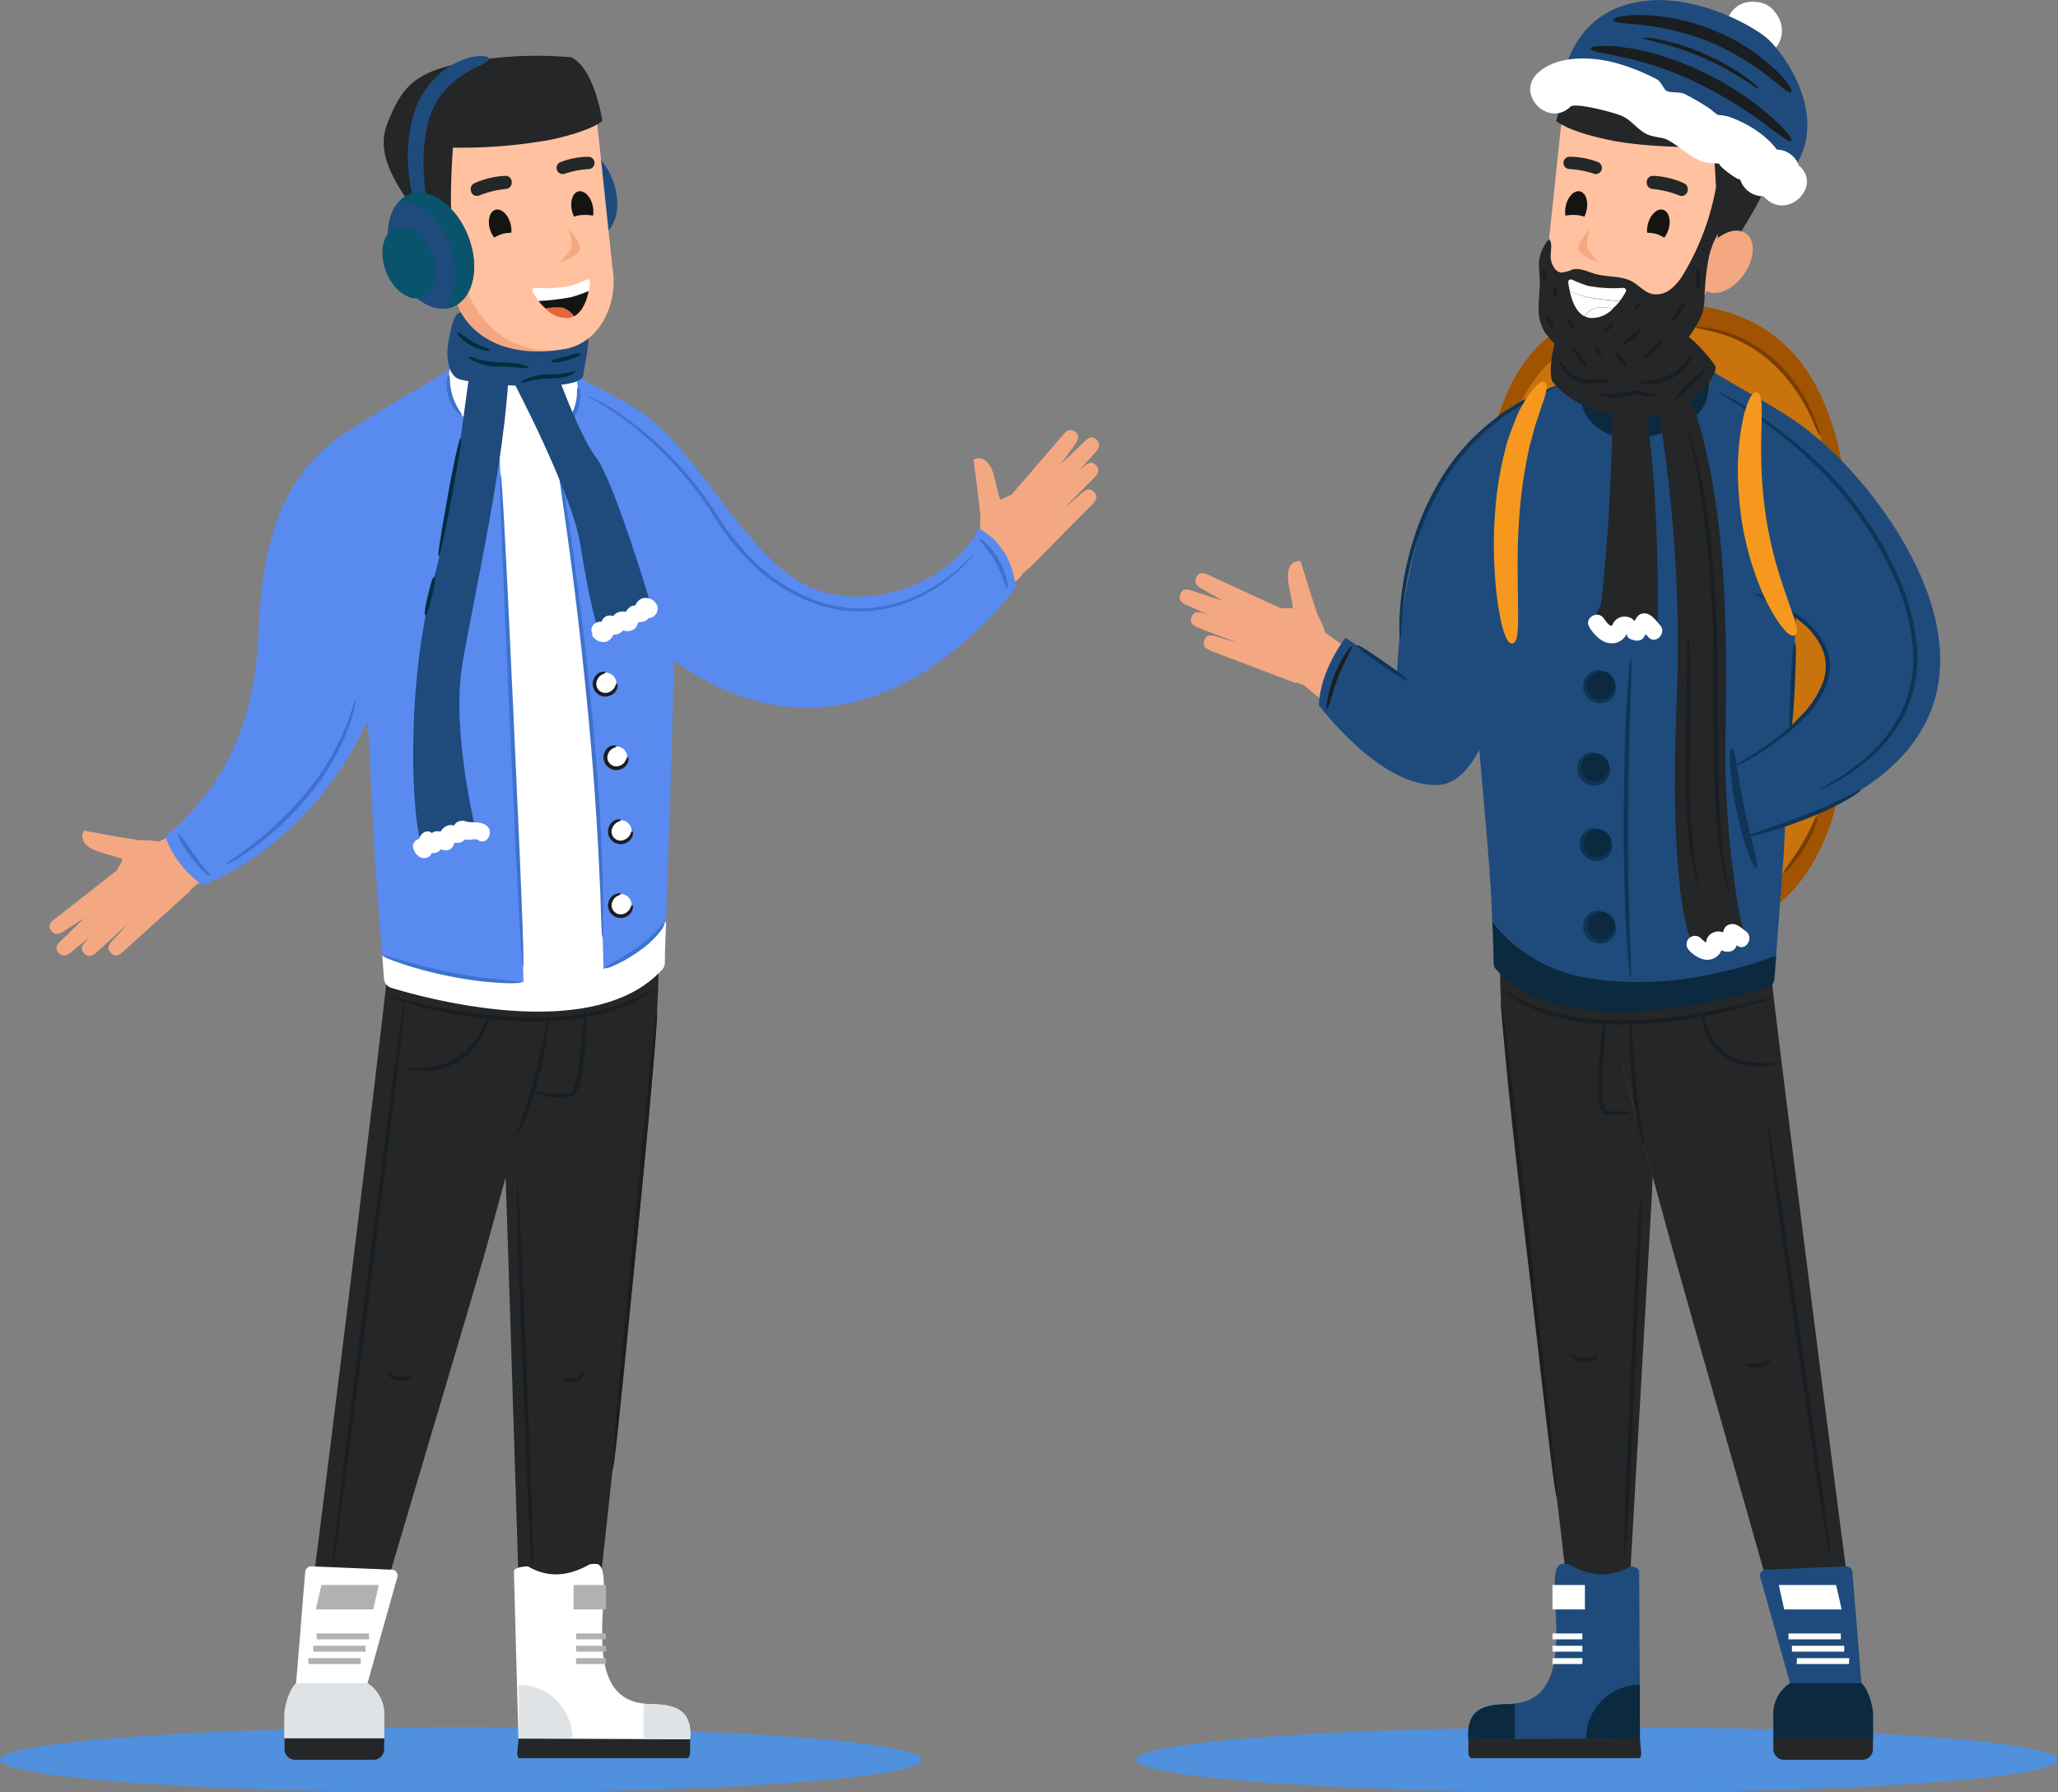 <svg xmlns="http://www.w3.org/2000/svg" viewBox="0 0 335.62 292.31"><rect x="0" y="0" width="335.62" height="292.31" fill="#808080" stroke="none"/><defs><style>.cls-1{fill:#5090dd;}.cls-2{fill:#1e4b7c;}.cls-3{fill:#242628;}.cls-4{fill:#fff;}.cls-5{fill:#598af0;}.cls-6{fill:#1a1e21;}.cls-7{fill:#f4a882;}.cls-8{fill:#ffc19f;}.cls-9{fill:#141413;}.cls-10{fill:#e6663e;}.cls-11{fill:#dfe3e5;}.cls-12{fill:#b1b1b2;}.cls-13{fill:#09536d;}.cls-14{fill:#3e72ce;}.cls-15{fill:#012d3d;}.cls-16{fill:#c9730d;}.cls-17{fill:#a05300;}.cls-18{fill:#0b293f;}.cls-19{fill:#0f3456;}.cls-20{fill:#f6981d;}.cls-21{fill:#7a3d00;}</style></defs><g id="图层_2" data-name="图层 2"><g id="OBJECTS"><path class="cls-1" d="M150.36,287c0,3-33.66,5.35-75.18,5.35S0,289.92,0,287s33.66-5.35,75.18-5.35S150.36,284,150.36,287Z"/><path class="cls-2" d="M99.91,29.32c1.56,4,.66,8.12-2,9.16s-6.1-1.39-7.66-5.41-.66-8.12,2-9.16S98.35,25.29,99.91,29.32Z"/><path class="cls-3" d="M104.11,157.78l-19.53,1.73c0,6.45-.44,13.68-.09,22.73.72,18.79.87,41.66,1.49,60.53.41,12.69.08,24.61-.35,31.66l9.63-.12C98.31,249,104.81,185.31,104.11,157.78Z"/><path class="cls-3" d="M49.5,273.5h8.73S90,160,88.43,160l-24.33-.5C64.09,163.22,49.5,273.5,49.5,273.5Z"/><path class="cls-4" d="M85.66,231.29c.1,3.94.2,7.79.32,11.48.41,12.69.08,24.61-.35,31.66l9.63-.12c1.2-9.92,2.92-25.76,4.54-43Z"/><path class="cls-4" d="M49.5,273.5h8.73S63.68,254.07,70,231.29H55.05C52.07,254.1,49.5,273.5,49.5,273.5Z"/><path class="cls-3" d="M104.11,157.78c0-8.73-9.26-15.81-20.69-15.81s-20.68,7.08-20.68,15.81a12.42,12.42,0,0,0,.27,2.45C62.57,165,53,244.29,49.5,269.92a17.44,17.44,0,0,0,4.16.38,54.64,54.64,0,0,0,6.07-.51c1.15-4.14,18.36-61.83,19.5-66s2.22-8.07,3.25-11.87c1.93-7.06,3.64-13.46,5-18.64C97,171.86,104.11,165.46,104.11,157.78Z"/><path class="cls-5" d="M93.77,61.22a10.4,10.4,0,0,1,.55,2.68c.12,3.33-2.22,6.65-6.47,7.45s-13-1.66-14.22-6.28a12.55,12.55,0,0,1-.35-4.81c-9.77,6.28-30.43,16.17-22.5,21.89a49.89,49.89,0,0,1,7.71,6.51l24.58-.52,26.67-.52.09-10.35C109.64,68.26,103.44,66.48,93.77,61.22Z"/><path class="cls-4" d="M73.63,65.07c1.23,4.62,10,7.08,14.22,6.28s6.59-4.12,6.47-7.45a10.4,10.4,0,0,0-.55-2.68c-1.76-1-3.47-1.95-5-3s-5.73-2-6.29-1.74c-.57-.25-5,.85-6.6,2-.82.6-1.69,1.18-2.57,1.75A12.55,12.55,0,0,0,73.63,65.07Z"/><path class="cls-5" d="M109.83,77.27,105.35,84,62.89,86.26l-4.4,2.4,2.62,51.05,1.21,16.13c5.57,2.12,17.75,5.83,30.66,3.67a24.57,24.57,0,0,0,15.63-9.19C109.21,132.62,110.82,89.73,109.83,77.27Z"/><path class="cls-3" d="M107.36,158.23l-24.93,8.55c.41,6-.25,2.63-.25,2.66L76,171.6c.55,0-1.25,5.15,6.44,20.33.34,7.84,2.2,69.94,2.57,78.16a18.43,18.43,0,0,0,11.58.21C98.87,248.17,107.7,171.82,107.36,158.23Z"/><path class="cls-4" d="M93,159.51c-12.91,2.16-25.09-1.55-30.66-3.67l.28,3.79a1.68,1.68,0,0,0,1.17,1.47c5.78,1.76,33.11,9.27,44.22-3a1.61,1.61,0,0,0,.42-1.07c0-2.18.12-4.44.2-6.74A24.57,24.57,0,0,1,93,159.51Z"/><path class="cls-6" d="M54.24,255.36c-.19,0,.47-6.33,5.55-46.09s6-46,6.21-46-.47,6.33-5.55,46.09S54.42,255.38,54.24,255.36Z"/><path class="cls-6" d="M86.83,255.36c-.18,0-.5-4.23-1.57-31s-1.09-31-.91-31.06.5,4.23,1.57,31S87,255.35,86.83,255.36Z"/><path class="cls-6" d="M86.87,178c0-.1.38,0,1.79.17a16.73,16.73,0,0,0,3,.24,4.66,4.66,0,0,0,1-.12,1.85,1.85,0,0,0,.44-.15,1.49,1.49,0,0,0,.3-.4,10.21,10.21,0,0,0,.81-2.72c.7-4.3.75-6.86.91-8.29s.21-1.78.3-1.78.18.36.17,1.81a52,52,0,0,1-.73,8.38A10.41,10.41,0,0,1,94,178.1a2.08,2.08,0,0,1-.49.59,2,2,0,0,1-.68.26,6.09,6.09,0,0,1-1.15.11,13.12,13.12,0,0,1-3.12-.39C87.16,178.32,86.85,178.12,86.87,178Z"/><path class="cls-6" d="M84.35,185c-.08,0,0-.39.45-1.7s1.33-3.64,2.42-7.76,1.45-6.58,1.72-7.95.36-1.71.45-1.7.15.36,0,1.76a54,54,0,0,1-1.54,8.05,53.19,53.19,0,0,1-2.62,7.77C84.64,184.77,84.44,185.05,84.35,185Z"/><path class="cls-4" d="M75,62.35c.76,5,19.3,8.65,18.65.66L91.41,47.07,76.24,51.45a1.65,1.65,0,0,0-1.14,1.94C76.33,58.82,76.06,59.16,75,62.35Z"/><path class="cls-2" d="M75,51c-1.14.25-1.49,2.92-1.85,4.61s-.36,5.23,1.51,6.14,20,2.45,20.44-.51,1.73-7.77,0-8.3-8,0-11.31-1S75,51,75,51Z"/><path class="cls-7" d="M91.65,57s1.77-14.82.29-19.05L89.36,20.48c-1.48-4.23-5-7.92-9.09-7.24l-9.89,1.7c-4,.69-6.93,5.77-5.45,10l9.58,24.55C76,53.72,81.27,58.63,91.65,57Z"/><path class="cls-8" d="M91.78,56.94l.27,0c5.82-1,8.83-7.46,7.83-13.29l-2.8-26.47a2.76,2.76,0,0,0-3.17-2.25L74.16,18.29c-1.49.26-4.33,2-4.07,3.5l5.34,22.69C76.8,52.5,83.76,58.31,91.78,56.94Z"/><path class="cls-9" d="M96.66,33.54c.35,1.5-.13,2.89-1.07,3.11s-2-.82-2.33-2.32.13-2.89,1.07-3.11S96.31,32,96.66,33.54Z"/><path class="cls-9" d="M83.24,36.41c.43,1.48,0,2.89-.9,3.16s-2-.72-2.45-2.2,0-2.89.91-3.16S82.82,34.93,83.24,36.41Z"/><path class="cls-3" d="M96.07,27.57a15.29,15.29,0,0,0-4,.77,1,1,0,0,1-1.28-.72h0a1,1,0,0,1,.58-1.16A12.55,12.55,0,0,1,96,25.57a1,1,0,0,1,.95.88h0A1,1,0,0,1,96.07,27.57Z"/><path class="cls-3" d="M82.56,30.81a16,16,0,0,0-4.44,1.08,1,1,0,0,1-1.31-.66l0-.13a1,1,0,0,1,.52-1.19,13.45,13.45,0,0,1,5.11-1.23,1,1,0,0,1,1,.83l0,.13A1,1,0,0,1,82.56,30.81Z"/><path class="cls-7" d="M67.65,44.8c1.83,2.56,4.62,3.69,6.25,2.52a2.27,2.27,0,0,0,.43-.39c1.15-1.36.86-4-.79-6.34-1.82-2.56-4.62-3.68-6.25-2.52S65.83,42.24,67.65,44.8Z"/><path class="cls-8" d="M79.33,40.3s.3-1.43,2.65-2.17a6.29,6.29,0,0,1,4.72.76l-3.16,2.18Z"/><path class="cls-8" d="M91.39,37.38S91.69,36,94,35.21a6.27,6.27,0,0,1,4.72.77L95.6,38.15Z"/><path class="cls-3" d="M73.86,24.08A83,83,0,0,0,89.8,22.79c6.9-1.48,8.43-3.08,8.43-3.08S97,11.21,93.15,9.34a63.89,63.89,0,0,0-15.27.49c-10.15,1.51-12.24,4.1-14.7,10.28S66.31,32,69.84,37.77L74,38.7S73.06,35.76,73.86,24.08Z"/><path class="cls-7" d="M92.76,37.42a7.2,7.2,0,0,1,1.8,2.73c.5,1.54-3.42,2.69-3.42,2.69a10.37,10.37,0,0,0,2-2.28C93.47,39.68,92.76,37.42,92.76,37.42Z"/><path class="cls-4" d="M96,47.47c.12-.52.2-1,.25-1.39a.44.44,0,0,0-.62-.47,22.49,22.49,0,0,1-2.55,1,22.43,22.43,0,0,1-5.79.34.45.45,0,0,0-.41.66,13.2,13.2,0,0,0,.94,1.46,39.13,39.13,0,0,0,5.34-.63A23.08,23.08,0,0,0,96,47.47Z"/><path class="cls-10" d="M91.64,50.17a7.93,7.93,0,0,0-2.67.16,4.71,4.71,0,0,0,3.72,1.53,2.58,2.58,0,0,0,.89-.28A3.58,3.58,0,0,0,91.64,50.17Z"/><path class="cls-9" d="M96,47.47a23.08,23.08,0,0,1-2.84,1,39.13,39.13,0,0,1-5.34.63A9.33,9.33,0,0,0,89,50.33a7.93,7.93,0,0,1,2.67-.16,3.58,3.58,0,0,1,1.94,1.41C95,50.88,95.68,49,96,47.47Z"/><path class="cls-7" d="M18.82,136.41l3.93.63a15.1,15.1,0,0,1,3.17.21,53.44,53.44,0,0,0,7.69-4.39l3.62,9c-2.16,1.11-3.95,1.9-5.22,2.41l-.9.83a1.56,1.56,0,0,1-.23.34l-4.5,4.06h0L20.31,155c-.7.7-1.5,1.18-2.19.47L18,155.3c-.69-.7-.15-1.44.56-2.14l2.36-2.55L16,155.08c-.71.69-1.5,1.18-2.2.47l-.12-.13c-.7-.71-.16-1.45.55-2.14l.47-.51-2.86,2.32c-.75.66-1.57,1.1-2.22.35l-.12-.13c-.66-.75-.08-1.46.67-2.11l3.59-3.48-3.11,2c-.81.58-1.67.93-2.25.12l-.1-.15c-.58-.8.08-1.45.88-2L19,142A10.9,10.9,0,0,0,20,140.1c-.92-.35-2.22-.68-3.55-1.08-4.31-1.3-2.74-3.55-2.74-3.55Z"/><path class="cls-7" d="M159.44,80.18l.45,3.95a15.18,15.18,0,0,0,.07,3.18c-1.37,2.64-1.33,5.78-3.09,8.13l5.59,2.22c1.22-2.11,3.66-2.7,4.22-4l.88-.85a1.86,1.86,0,0,0,.35-.22l4.26-4.31h0l5.74-5.8c.73-.67,1.25-1.44.57-2.17l-.12-.13c-.68-.73-1.44-.22-2.17.45l-2.65,2.25,4.69-4.75c.72-.67,1.24-1.44.57-2.17l-.12-.13c-.68-.73-1.44-.22-2.17.46l-.52.44L178.43,74c.69-.72,1.17-1.51.46-2.2l-.13-.13c-.72-.69-1.45-.14-2.14.57L173,75.7l2.16-3c.61-.78,1-1.62.23-2.23l-.15-.11c-.78-.61-1.45,0-2.06.79L165,80.62a11.76,11.76,0,0,1-1.9.86c-.31-.94-.58-2.26-.92-3.6-1.09-4.37-3.41-2.9-3.41-2.9Z"/><path class="cls-3" d="M112.05,286.74H84.71c-.22,0-.39-.43-.35-.9l.25-2.66h27.93l0,2.45C112.57,286.24,112.34,286.74,112.05,286.74Z"/><path class="cls-4" d="M105.42,277.92l-.46-.09c-11.34-1.21-4.23-20.86-7.39-22.7a3.51,3.51,0,0,0-1.39,0c-3,1.65-6.32,2.51-10.1.33-.53,0-2.28.17-2.27.82l.74,27.26,28,.12C113,278.32,109.35,277.92,105.42,277.92Z"/><path class="cls-11" d="M105.42,277.92l-.46-.09v5.79l7.55,0C113,278.32,109.35,277.92,105.42,277.92Z"/><path class="cls-11" d="M84.59,274.79l0,8.75,8.75,0v0A8.74,8.74,0,0,0,84.59,274.79Z"/><rect class="cls-12" x="93.54" y="258.5" width="5.29" height="3.98"/><rect class="cls-12" x="93.96" y="266.4" width="4.87" height="0.96"/><rect class="cls-12" x="93.96" y="268.41" width="4.87" height="0.96"/><polygon class="cls-12" points="98.83 271.39 93.96 271.39 93.93 270.43 98.8 270.43 98.83 271.39"/><path class="cls-4" d="M59.93,274.52,64.86,257a1,1,0,0,0-1-1l-13.19-.55a1,1,0,0,0-.89.91c-.1.77-1.42,17.78-1.57,18.9a6.61,6.61,0,0,0-1.83,4.72v3.59H62.64v-3.59A6,6,0,0,0,59.93,274.52Z"/><path class="cls-3" d="M60.91,287H48.14a1.73,1.73,0,0,1-1.73-1.73v-1.85H62.65v1.86A1.73,1.73,0,0,1,60.91,287Z"/><polygon class="cls-12" points="60.88 262.48 51.51 262.48 52.41 258.5 61.77 258.5 60.88 262.48"/><rect class="cls-12" x="51.65" y="266.4" width="8.53" height="0.96"/><rect class="cls-12" x="51.09" y="268.41" width="8.53" height="0.96"/><polygon class="cls-12" points="58.85 271.39 50.32 271.39 50.27 270.43 58.8 270.43 58.85 271.39"/><path class="cls-11" d="M59.93,274.52H48.26c-1.1,1.05-1.83,3.44-1.84,5.39v3.59H62.64v-3.59A6,6,0,0,0,59.93,274.52Z"/><path class="cls-6" d="M79.69,165.91c.09,0,.07.32-.33,1.5a5.28,5.28,0,0,1-.44,1,9,9,0,0,1-.75,1.34A10.75,10.75,0,0,1,74.92,173a11.22,11.22,0,0,1-4.29,1.57,11.41,11.41,0,0,1-2.65.09c-1.24-.13-1.52-.31-1.5-.39s.31-.08,1.51-.08a14.51,14.51,0,0,0,2.54-.22,11.48,11.48,0,0,0,4-1.53,10.81,10.81,0,0,0,3.09-3,9.27,9.27,0,0,0,.77-1.25,6,6,0,0,0,.5-1C79.42,166.13,79.61,165.88,79.69,165.91Z"/><path class="cls-2" d="M79.7,9.52c0,.18-.07.38-.44.64s-1,.54-2,1.05a15.51,15.51,0,0,0-3.82,2.59,13.18,13.18,0,0,0-3.75,6.76,28.2,28.2,0,0,0-.54,8.15c.15,2.15.37,3.72.5,4.87.3,2.3.21,2.91-.15,3s-.89-.32-1.67-2.62a26.14,26.14,0,0,1-1.1-5.05,25.43,25.43,0,0,1,.39-9,14.54,14.54,0,0,1,4.7-8,12.72,12.72,0,0,1,4.77-2.51A6.78,6.78,0,0,1,79,9.16C79.49,9.2,79.66,9.34,79.7,9.52Z"/><path class="cls-2" d="M76.35,38.53c2,5.06.84,10.22-2.52,11.52s-7.67-1.74-9.63-6.8S63.37,33,66.72,31.74,74.39,33.48,76.35,38.53Z"/><ellipse class="cls-13" cx="66.71" cy="42.84" rx="4.03" ry="6.07" transform="translate(-10.98 27.04) rotate(-21.22)"/><path class="cls-13" d="M76.35,38.53c-2-5.05-6.27-8.09-9.63-6.79a4.39,4.39,0,0,0-1.57,1.1c3-.1,6.46,2.74,8.15,7.07,1.6,4.14,1.11,8.31-1,10.42a4.73,4.73,0,0,0,1.48-.28C77.19,48.75,78.32,43.59,76.35,38.53Z"/><path class="cls-6" d="M106.58,161.29s-.11.17-.59.51a24.28,24.28,0,0,1-2.7,1.65c-2.8,1.48-8.35,3.38-18,3.13A76.17,76.17,0,0,1,73.7,165.3c-2.94-.55-5.07-1.07-6.6-1.49-3-.85-3.75-1.2-3.72-1.28s.77.1,3.84.82c1.53.37,3.66.83,6.59,1.35a79.32,79.32,0,0,0,11.47,1.21c9.58.25,15-1.54,17.81-2.88S106.52,161.18,106.58,161.29Z"/><path class="cls-6" d="M99.92,239.62c-.18,0,.17-5.13,3.29-37.34S107,165,107.15,165s-.16,5.13-3.29,37.35S100.1,239.64,99.92,239.62Z"/><path class="cls-14" d="M85,160.19c0,.09-.4.16-2,.17a55.39,55.39,0,0,1-9.5-1.11,61,61,0,0,1-9.23-2.52c-1.55-.58-1.88-.81-1.85-.89s.42,0,2,.45,4.33,1.32,9.2,2.31a82.62,82.62,0,0,0,9.4,1.29C84.56,160,85,160.1,85,160.19Z"/><path class="cls-5" d="M58.46,69.3c-13.24,7.34-15.75,20-16.38,34.84s-6.35,25-15.08,32.3c0,0,1,4.2,6,7.94,0,0,25.5-8.47,32.16-43.26Z"/><path class="cls-5" d="M103.54,66.55c9.25,5.6,16.23,21,25.81,27.68s25.35,1.78,30.25-8c0,0,5.19,2.07,6.06,9.52,0,0-24.93,35.58-57,11.06Z"/><path class="cls-4" d="M81.23,69.3c1.37,29.81,3.36,63.59,4.23,93.63l13-1.64s-.21-47.06-8.6-92.81Z"/><path class="cls-14" d="M108.33,150.65c.08,0,0,.27-.45,1a15.52,15.52,0,0,1-3.68,3.48,23,23,0,0,1-4.38,2.48c-.81.33-1,.33-1.07.25s.12-.24.86-.67a47.65,47.65,0,0,0,4.21-2.6,23.47,23.47,0,0,0,3.69-3.24C108.07,150.73,108.26,150.6,108.33,150.65Z"/><path class="cls-14" d="M85.3,157.66c-.18,0-.58-5.48-2.18-40.18s-1.7-40.21-1.51-40.21.58,5.47,2.17,40.18S85.48,157.65,85.3,157.66Z"/><path class="cls-14" d="M98.27,153a5.08,5.08,0,0,1-.15-1.42c-.06-1.08-.13-2.88-.21-5.79-.29-5.81-.63-16.06-2.42-33.66S92.1,84.4,91.3,78.63c-.41-2.88-.66-4.67-.82-5.73a5.37,5.37,0,0,1-.11-1.43s.15.33.37,1.38.54,2.84,1,5.71c.92,5.75,2.55,15.88,4.38,33.5s2.07,27.88,2.23,33.7c0,2.92,0,4.73,0,5.8S98.32,153,98.27,153Z"/><path class="cls-14" d="M91,70.08c-.05-.08,0-.22.46-.58a7.42,7.42,0,0,0,2-2.49,8.21,8.21,0,0,0,.64-3.12c0-.57.06-.72.16-.73s.21.11.31.7a6.17,6.17,0,0,1-.51,3.42,5.78,5.78,0,0,1-2.28,2.6C91.25,70.16,91.09,70.16,91,70.08Z"/><path class="cls-14" d="M75.24,67.69c-.06.07-.2,0-.58-.31a6.22,6.22,0,0,1-1.49-2.58,6.41,6.41,0,0,1-.27-3c.1-.51.22-.62.3-.6s.14.15.17.63a10.26,10.26,0,0,0,.43,2.74A10.15,10.15,0,0,0,75,67.08C75.29,67.48,75.31,67.63,75.24,67.69Z"/><path class="cls-14" d="M58,114.27c.09,0,0,.61-.66,3-.18.6-.47,1.29-.78,2.12a21,21,0,0,1-1.27,2.81,38.43,38.43,0,0,1-5,7.65,50.2,50.2,0,0,1-6.46,6.48,47.16,47.16,0,0,1-4.27,3.2c-2.1,1.35-2.7,1.53-2.74,1.46s.46-.41,2.47-1.85c1-.74,2.38-1.74,4.15-3.27a54.77,54.77,0,0,0,6.34-6.44,41.25,41.25,0,0,0,5-7.51,27.18,27.18,0,0,0,1.31-2.74c.32-.81.64-1.48.84-2.06C57.65,114.8,57.9,114.25,58,114.27Z"/><path class="cls-14" d="M158.82,90.51s-.18.3-.91,1l-1.51,1.52c-.67.64-1.61,1.3-2.72,2.19a24.26,24.26,0,0,1-11.2,4.38,21.62,21.62,0,0,1-9.11-1,28.29,28.29,0,0,1-10-5.91,41.67,41.67,0,0,1-7.29-9,55.64,55.64,0,0,0-5.48-7.2,57.5,57.5,0,0,0-8.8-8.07C97.29,65.21,96,64.79,96,64.65s.35.06,1.29.52a36.56,36.56,0,0,1,4.79,3,57,57,0,0,1,14.55,15.3,41.93,41.93,0,0,0,7.19,8.85,28,28,0,0,0,9.72,5.79,21.07,21.07,0,0,0,8.85,1,24.28,24.28,0,0,0,11-4.16c1.11-.84,2.06-1.47,2.75-2.08l1.57-1.43C158.51,90.68,158.79,90.48,158.82,90.51Z"/><path class="cls-2" d="M77,59.66c-.89.7-1.87,18.1-6.36,35.21S67,134.16,69,138.51l8.76-2.39s-4.21-16.55-2.38-27.64S82.52,74.67,83,59.66Z"/><path class="cls-4" d="M67.42,138.35a2.15,2.15,0,0,0,.77,1.22,1.39,1.39,0,0,0,2.15-.28,6.17,6.17,0,0,0,.72-2.36L69,138.11l.74.64a1.39,1.39,0,0,0,1.93,0,3.72,3.72,0,0,0,.93-1.5l-1.69,1c.48.12,1,.25,1.43.4a1.38,1.38,0,0,0,1.73-1.32c0-.19-.83.13.23.13a2.15,2.15,0,0,0,.87-.08,1.84,1.84,0,0,0,.67-.5c.11-.11.6-.65.25-.5H74.71a3.37,3.37,0,0,0,1.41.59c.45.06,1.42-.25,1.79,0,1.42,1.06,2.79-1.32,1.39-2.36-1-.7-2.19-.37-3.21-.61a1.74,1.74,0,0,0-1.38,0c-.62.28-.6.73-1,1.14l1-.4c-.84-.09-1.36-.42-2.18.14a2.75,2.75,0,0,0-1.13,2.43L73.07,136c-.48-.15-.95-.28-1.43-.4a1.41,1.41,0,0,0-1.69,1l-.21.29h1.93a9.45,9.45,0,0,0-1.29-1.06c-.94-.68-1.95.26-2.06,1.18-.11.33-.23.65-.34,1l2.15-.28h-.07c-.53-1.67-3.18-1-2.64.73Z"/><path class="cls-2" d="M83.76,62.31s9.49,18,10.85,26.34,2.75,14.92,3.56,14.69,8.63-2.4,8-4.59-6.15-20.48-9-24.2-6.76-14.87-6.76-14.87Z"/><path class="cls-4" d="M96.48,103.44a2.12,2.12,0,0,0,2.25,1.24c1.19-.27,1.48-1.58,1.87-2.58l-2,.82c1.64,1.12,2.88.53,3.66-1.07l-.82.63.26,0-1.06-.14a2.89,2.89,0,0,0,1.93.59,2,2,0,0,0,1-.45c.15-.13.76-1.27.41-1-.34,0-.29,0,.15,0a3.66,3.66,0,0,0,.57-.05,2,2,0,0,0,1-.5,2.53,2.53,0,0,0,.68-1.91l-.4,1,.23-.19-1,.4-.2.07c1.08,1.39,3-.57,1.93-1.94a2,2,0,0,0-2.25-.75,1.86,1.86,0,0,0-.89.75,1.38,1.38,0,0,0-.19.69c0,.26,0,.29,0,.1l1-.41c-.62.05-1.17-.15-1.76.2a2.43,2.43,0,0,0-.75.78c0,.13-.11.25-.17.38.54.05.67,0,.37-.11-.2-.43-1.29-.24-1.61-.08a1.56,1.56,0,0,0-.66.56l-.14.29c-.25.52-.17.45.23-.21a1.39,1.39,0,0,0-2,.82,6.38,6.38,0,0,1-.59,1.27l1.18-.68-.35,0,1,.4-.33-.33c-.94-1.48-3.32-.11-2.36,1.39Z"/><path class="cls-15" d="M79.86,57.07c0,.09-.13.16-.58.12a6.71,6.71,0,0,1-2.45-.83,6.84,6.84,0,0,1-2-1.61c-.27-.36-.28-.49-.21-.55s.19,0,.54.21a16.91,16.91,0,0,0,2,1.37,19.54,19.54,0,0,0,2.24,1C79.79,56.89,79.88,57,79.86,57.07Z"/><path class="cls-15" d="M89.92,58.92c0-.23.32-.23,2.3-.78s2.37-.62,2.42-.44-.2.43-2.23,1.07S89.91,59.06,89.92,58.92Z"/><path class="cls-15" d="M86.19,60c-.08.23-.65-.12-5-.24a9,9,0,0,1-4.12-1c-.65-.38-.73-.58-.68-.65s.23,0,.87.23a12.7,12.7,0,0,0,4,.73C85.58,59.18,86.27,59.85,86.19,60Z"/><path class="cls-15" d="M85,62.31c0-.09.09-.22.68-.48a9.87,9.87,0,0,1,3.72-.78A14,14,0,0,0,93,60.7c.58-.17.74-.22.8-.13s0,.26-.64.57a9,9,0,0,1-3.75.57,15.41,15.41,0,0,0-3.6.57C85.21,62.42,85,62.4,85,62.31Z"/><path class="cls-15" d="M69.37,100.32c-.17,0-.22-.51.41-3.2s.88-3.09,1.06-3.05.22.5-.41,3.2S69.55,100.36,69.37,100.32Z"/><path class="cls-15" d="M71.56,90.7c-.09,0-.11-.36.09-1.74S72.26,85.17,73,81s1.27-6.54,1.59-7.9.46-1.67.55-1.65.11.36-.09,1.73-.61,3.79-1.4,8-1.27,6.55-1.58,7.9S71.65,90.72,71.56,90.7Z"/><path class="cls-4" d="M100.52,111.46a1.77,1.77,0,1,1-1.77-1.77A1.77,1.77,0,0,1,100.52,111.46Z"/><path class="cls-6" d="M98.75,109.69c0,.11-.16.12-.62.36a1.75,1.75,0,0,0-.71.79,1.48,1.48,0,0,0,2,2,1.75,1.75,0,0,0,.79-.71c.24-.46.25-.62.36-.62s.25.16.06.81a1.88,1.88,0,0,1-1,1.07,2.06,2.06,0,0,1-2.76-2.76,1.88,1.88,0,0,1,1.07-1C98.6,109.44,98.75,109.63,98.75,109.69Z"/><path class="cls-4" d="M102.29,123.5a1.77,1.77,0,1,1-1.77-1.77A1.77,1.77,0,0,1,102.29,123.5Z"/><path class="cls-6" d="M100.52,121.73c0,.11-.16.12-.62.36a1.6,1.6,0,0,0-.7.78,1.47,1.47,0,0,0,2,1.95,1.6,1.6,0,0,0,.78-.7c.24-.46.25-.63.36-.62s.25.15.07.81a1.92,1.92,0,0,1-1,1.07,2.07,2.07,0,0,1-2.77-2.77,1.92,1.92,0,0,1,1.07-1C100.37,121.48,100.53,121.66,100.52,121.73Z"/><path class="cls-4" d="M103,135.54a1.78,1.78,0,1,1-1.78-1.78A1.78,1.78,0,0,1,103,135.54Z"/><path class="cls-6" d="M101.24,133.76c0,.12-.16.13-.62.37a1.7,1.7,0,0,0-.7.78,1.47,1.47,0,0,0,2,2,1.7,1.7,0,0,0,.78-.7c.24-.46.25-.63.37-.62s.24.15.06.81a1.91,1.91,0,0,1-1,1.06,2.06,2.06,0,0,1-2.76-2.76,1.89,1.89,0,0,1,1.07-1C101.09,133.52,101.25,133.7,101.24,133.76Z"/><path class="cls-4" d="M103,147.57a1.78,1.78,0,1,1-1.78-1.77A1.78,1.78,0,0,1,103,147.57Z"/><path class="cls-6" d="M101.24,145.8c0,.11-.16.12-.62.37a1.7,1.7,0,0,0-.7.78,1.48,1.48,0,0,0,2,2,1.66,1.66,0,0,0,.78-.71c.24-.45.25-.62.37-.62s.24.16.06.81a1.92,1.92,0,0,1-1,1.07,2.06,2.06,0,0,1-2.76-2.76,1.89,1.89,0,0,1,1.07-.95C101.09,145.55,101.25,145.74,101.24,145.8Z"/><path class="cls-14" d="M164.25,95.91c-.09,0-.2-.12-.41-.75a20,20,0,0,0-1.5-3.47,20.43,20.43,0,0,0-2.19-3.09c-.42-.51-.5-.66-.44-.73s.25,0,.77.4a11.55,11.55,0,0,1,2.43,3.09,11.71,11.71,0,0,1,1.39,3.69C164.39,95.72,164.34,95.89,164.25,95.91Z"/><path class="cls-14" d="M34.31,142.83c-.06.09-.84,0-3.15-3.05s-2.2-3.8-2.07-3.86.47.43,2.6,3.47S34.48,142.64,34.31,142.83Z"/><path class="cls-6" d="M67.15,224.26c0,.07.06.19-.19.42a2.55,2.55,0,0,1-1.86.51,2.48,2.48,0,0,1-1.75-.8c-.21-.27-.19-.39-.12-.44s.17,0,.42.08a3.53,3.53,0,0,0,1.5.51,3.78,3.78,0,0,0,1.57-.26C67,224.18,67.09,224.19,67.15,224.26Z"/><path class="cls-6" d="M95.07,223.9c.08,0,.13.13.05.41a1.57,1.57,0,0,1-1.34,1.08,3.18,3.18,0,0,1-1.63-.11c-.26-.1-.31-.2-.29-.28s.09-.16.36-.18.73,0,1.44-.08a1.54,1.54,0,0,0,1.06-.66C94.88,223.89,95,223.86,95.07,223.9Z"/><path class="cls-1" d="M335.62,287c0,3-33.66,5.35-75.18,5.35s-75.18-2.39-75.18-5.35,33.66-5.35,75.18-5.35S335.62,284,335.62,287Z"/><path class="cls-16" d="M270.88,153.32c-27.85,0-29.83-23.25-29.83-51.94s2-51.94,29.83-51.94,31.38,23.26,31.38,51.94S298.73,153.32,270.88,153.32Z"/><path class="cls-17" d="M270.88,49.44c-27.85,0-29.83,23.26-29.83,51.94s2,51.94,29.83,51.94,31.38-23.25,31.38-51.94S298.73,49.44,270.88,49.44Zm.06,100.31c-25.94,0-27.78-21.65-27.78-48.37S245,53,270.94,53s29.22,21.66,29.22,48.37S296.87,149.75,270.94,149.75Z"/><path class="cls-8" d="M247.9,157.78l19.53,1.73c0,6.45.44,13.68.09,22.73-.72,18.79-.87,41.66-1.49,60.53-.41,12.69-.08,24.61.35,31.66l-7.91-.64C255.47,249,247.21,185.44,247.9,157.78Z"/><path class="cls-8" d="M302.51,273.5h-8.73S262,160,263.58,160l24.33-.5C287.91,163.22,302.51,273.5,302.51,273.5Z"/><path class="cls-3" d="M244.65,158.23l25.81,1.7V160l-8.8.25c-.56,0,3,13.74,7.87,31.64-.34,7.84-3.78,65.6-4.15,73.82,0,0,1.45-3-9.76-6.22C253.38,237.4,244.31,171.82,244.65,158.23Z"/><path class="cls-3" d="M247.9,157.78c0-8.73,9.26-15.81,20.69-15.81s20.68,7.08,20.68,15.81a11.72,11.72,0,0,1-.28,2.45c.45,4.81,10.05,81,13.52,106.64a35.44,35.44,0,0,1-11.85,0c-1.15-4.13-16.74-58.91-17.88-63.07s-2.22-8.07-3.25-11.87c-1.93-7.06-3.64-13.46-5-18.64C255.06,171.86,247.9,165.46,247.9,157.78Z"/><path class="cls-18" d="M259,159.51c12.91,2.16,25.09-1.55,30.66-3.67l-.28,3.79a1.68,1.68,0,0,1-1.17,1.47c-5.78,1.76-33.11,9.27-44.22-3a1.61,1.61,0,0,1-.42-1.07c0-2.18-.12-4.44-.2-6.74A24.57,24.57,0,0,0,259,159.51Z"/><path class="cls-7" d="M213.62,96.42l1.23,3.78a15.14,15.14,0,0,1,1.25,2.92,53.87,53.87,0,0,0,7.42,4.83l-6.35,7.34c-2-1.42-3.49-2.65-4.53-3.55l-1.15-.42a1.33,1.33,0,0,1-.4,0l-5.67-2.15h0l-7.62-2.9c-.94-.32-1.73-.8-1.42-1.74l.06-.17c.31-.94,1.22-.8,2.16-.49l3.34,1-6.23-2.38c-.94-.31-1.74-.79-1.42-1.73l.05-.18c.32-.94,1.22-.79,2.16-.48l.67.19-3.37-1.49c-.92-.37-1.69-.89-1.33-1.82l.07-.17c.36-.92,1.26-.73,2.18-.36L199.45,98l-3.23-1.85c-.88-.46-1.58-1.06-1.13-1.94l.09-.16c.45-.88,1.33-.6,2.21-.14l11.37,5.25a12.12,12.12,0,0,0,2.09,0c-.11-1-.41-2.29-.66-3.66-.82-4.42,1.9-4,1.9-4Z"/><path class="cls-2" d="M292.86,101.42l-2,38.29-1.21,16.13c-5.57,2.12-17.75,5.83-30.66,3.67a24.57,24.57,0,0,1-15.63-9.19C242.92,136,240,115.49,240,98.23l-1.25-24.84a43.5,43.5,0,0,1,19.51-12.17l5.92,7.7-1.42,2a9,9,0,0,0,1.42.39c4.26.8,13-1.66,14.22-6.28a12.75,12.75,0,0,0,.35-4.81c5.51,3.54,12,6.62,16.61,10.39h0Z"/><path class="cls-18" d="M278.38,65.07c-1.23,4.62-10,7.08-14.22,6.28s-6.59-4.12-6.47-7.45a10.4,10.4,0,0,1,.55-2.68c1.76-1,3.46-1.95,5-3s5.73-2,6.29-1.74c.57-.25,5,.85,6.6,2,.82.6,1.68,1.18,2.57,1.75A12.75,12.75,0,0,1,278.38,65.07Z"/><path class="cls-7" d="M274.78,62.47c-.48,5-14,8.37-13.65.4L262.52,47l12.76-.67C274.19,53.16,273.86,59,274.78,62.47Z"/><path class="cls-7" d="M260.36,57s-1.77-14.82-.29-19.05l2.58-17.42c1.48-4.23,5.05-7.92,9.09-7.24l9.89,1.7c4,.69,6.93,5.77,5.45,10L277.5,49.49C276,53.72,270.74,58.63,260.36,57Z"/><path class="cls-8" d="M260.23,56.94l-.27,0c-5.82-1-8.83-7.46-7.83-13.29l2.8-26.47a2.76,2.76,0,0,1,3.17-2.25l19.75,3.38c1.49.26,4.32,2,4.07,3.5l-5.34,22.69C275.21,52.5,268.25,58.31,260.23,56.94Z"/><path class="cls-9" d="M255.35,33.54c-.35,1.5.13,2.89,1.06,3.11s2-.82,2.33-2.32-.12-2.89-1.06-3.11S255.7,32,255.35,33.54Z"/><path class="cls-9" d="M268.77,36.41c-.43,1.48,0,2.89.9,3.16s2-.72,2.45-2.2,0-2.89-.91-3.16S269.19,34.93,268.77,36.41Z"/><path class="cls-3" d="M255.94,27.57a15.29,15.29,0,0,1,4,.77,1,1,0,0,0,1.27-.72h0a1,1,0,0,0-.57-1.16,12.55,12.55,0,0,0-4.71-.89,1,1,0,0,0-.95.88h0A1,1,0,0,0,255.94,27.57Z"/><path class="cls-3" d="M269.44,30.81a15.86,15.86,0,0,1,4.44,1.08,1,1,0,0,0,1.32-.66l0-.13a1,1,0,0,0-.53-1.19,13.35,13.35,0,0,0-5.1-1.23,1,1,0,0,0-1,.83l0,.13A1,1,0,0,0,269.44,30.81Z"/><path class="cls-8" d="M272.68,40.3s-.3-1.43-2.65-2.17a6.29,6.29,0,0,0-4.72.76l3.16,2.18Z"/><path class="cls-8" d="M260.62,37.38s-.3-1.42-2.65-2.17a6.27,6.27,0,0,0-4.72.77l3.16,2.17Z"/><path class="cls-3" d="M279.45,24s-10.35.27-17.24-1.21-8.44-3.08-8.44-3.08,4-14.08,7.82-15.95c0,0,4,7.37,12.56,8.78s12.07,1.71,14.7,7.9S286,34.33,282.5,40.13l-2.38-.64S280.25,35.68,279.45,24Z"/><path class="cls-7" d="M259.25,37.42a7.2,7.2,0,0,0-1.8,2.73c-.5,1.54,3.42,2.69,3.42,2.69a10.37,10.37,0,0,1-1.95-2.28C258.54,39.68,259.25,37.42,259.25,37.42Z"/><path class="cls-7" d="M284.36,44.8c-1.83,2.56-4.63,3.69-6.25,2.52a2,2,0,0,1-.43-.39c-1.15-1.36-.86-4,.79-6.34,1.82-2.56,4.62-3.68,6.25-2.52S286.18,42.24,284.36,44.8Z"/><path class="cls-6" d="M298.42,253.91c-.05,0-.13-.29-.3-1.2s-.43-2.46-.82-5c-.78-5-2.07-13.73-4.25-28.87S289.65,195,289,190c-.33-2.49-.51-4-.61-5s-.09-1.23,0-1.23.13.29.3,1.2.43,2.46.82,5c.77,5,2.07,13.73,4.24,28.87s3.4,23.91,4.06,28.9c.33,2.49.52,4,.61,5A3.84,3.84,0,0,1,298.42,253.91Z"/><path class="cls-6" d="M264.92,253.91c-.18,0-.14-4,1-29.38s1.51-29.35,1.69-29.34.15,4-1,29.37S265.1,253.92,264.92,253.91Z"/><path class="cls-6" d="M265.92,181.37c0,.08-.3.26-1.71.41a9.87,9.87,0,0,1-1.28,0c-.25,0-.52,0-.82-.07l-.46-.09a.92.92,0,0,1-.52-.48c-.55-1.41-.47-3.06-.46-5.2.15-4.24.48-6.67.65-8s.31-1.7.4-1.69.14.35.07,1.74-.31,3.82-.46,8a15.89,15.89,0,0,0,.34,4.9.58.58,0,0,0,.13.18c.14,0,.27.07.41.09a5.29,5.29,0,0,0,.76.1c.47,0,.88,0,1.22,0C265.56,181.29,265.9,181.27,265.92,181.37Z"/><path class="cls-6" d="M268.07,186.55c-.08,0-.27-.29-.65-1.71a56.28,56.28,0,0,1-1.28-8.36c-.4-4.41-.44-7-.43-8.43s.12-1.82.21-1.81.15,1.39.88,10.18c.42,4.39.84,6.9,1.08,8.33S268.16,186.52,268.07,186.55Z"/><path class="cls-3" d="M240,286.74H267.3c.22,0,.39-.43.35-.9l-.25-2.66H239.47l0,2.45C239.44,286.24,239.67,286.74,240,286.74Z"/><path class="cls-2" d="M246.59,277.92l.45-.09c11.35-1.21,4.23-20.86,7.4-22.7a3.51,3.51,0,0,1,1.39,0c2.95,1.65,6.32,2.51,10.1.33.53,0,1.4.29,1.39.93l.14,27.15-28,.12C239,278.32,242.66,277.92,246.59,277.92Z"/><path class="cls-18" d="M246.59,277.92l.45-.09v5.79l-7.54,0C239,278.32,242.66,277.92,246.59,277.92Z"/><path class="cls-18" d="M267.42,274.79l0,8.75-8.75,0v0A8.74,8.74,0,0,1,267.42,274.79Z"/><rect class="cls-4" x="253.18" y="258.5" width="5.29" height="3.98" transform="translate(511.65 520.98) rotate(180)"/><rect class="cls-4" x="253.18" y="266.4" width="4.87" height="0.96" transform="translate(511.23 533.76) rotate(180)"/><rect class="cls-4" x="253.18" y="268.41" width="4.87" height="0.96" transform="translate(511.23 537.78) rotate(180)"/><polygon class="cls-4" points="253.18 271.39 258.05 271.39 258.08 270.43 253.21 270.43 253.18 271.39"/><path class="cls-2" d="M291.92,274.52,287,257a1,1,0,0,1,1-1l13.19-.55a1,1,0,0,1,.89.91c.1.77,1.42,17.78,1.57,18.9a6.61,6.61,0,0,1,1.83,4.72v3.59H289.21v-3.59A6,6,0,0,1,291.92,274.52Z"/><path class="cls-3" d="M290.94,287h12.77a1.73,1.73,0,0,0,1.73-1.73v-1.85H289.2v1.86A1.73,1.73,0,0,0,290.94,287Z"/><polygon class="cls-4" points="290.97 262.48 300.34 262.48 299.44 258.5 290.08 258.5 290.97 262.48"/><rect class="cls-4" x="291.67" y="266.4" width="8.53" height="0.96" transform="translate(591.87 533.76) rotate(180)"/><rect class="cls-4" x="292.23" y="268.41" width="8.53" height="0.96" transform="translate(592.99 537.78) rotate(180)"/><polygon class="cls-4" points="293 271.39 301.53 271.39 301.58 270.43 293.05 270.43 293 271.39"/><path class="cls-18" d="M291.92,274.52h11.67c1.1,1.05,1.83,3.44,1.84,5.39v3.59H289.21v-3.59A6,6,0,0,1,291.92,274.52Z"/><path class="cls-4" d="M287.1,7.85l.11,0h-2l.12,0-1.68-1,.08.09-1-1.68,0,.12.39-2.95,0,.06L287.41.74l-.05,0V8.09h.07l-2.94-.39c-.48-1.13-1-2.27-1.43-3.4.32-.56.65-1.12,1-1.68l-.12.11,1.68-1a2.76,2.76,0,0,1,3.47,3.51c-.33.56-.66,1.12-1,1.68l.12-.1L285.5,7.93a1.62,1.62,0,0,1,.44,0,3.83,3.83,0,0,0,3.82-3.82A3.91,3.91,0,0,0,285.94.29a4.19,4.19,0,0,0-4.27,5.27,5.11,5.11,0,0,0,4.12,3.64,4.18,4.18,0,0,0,4.8-4.29,4.47,4.47,0,0,0-1.4-3.18,4.25,4.25,0,0,0-3.86-1,3.84,3.84,0,0,0-2.8,3.69,4.48,4.48,0,0,0,.52,1.92,4,4,0,0,0,2.28,1.76l.05,0a3.81,3.81,0,0,0,4.31-1.76,4.06,4.06,0,0,0-.59-4.8,4,4,0,0,0-4-1.06,3.87,3.87,0,0,0-2.67,4.69,3.87,3.87,0,0,0,4.7,2.67Z"/><path class="cls-2" d="M254.67,14.43s.46-10,9.58-13.35,19.68,2,23.4,4.73c3.21,2.39,11.83,14.35,3.72,23.08C291.37,28.89,270.44,15,254.67,14.43Z"/><path class="cls-4" d="M293.43,27.05v.15a3.94,3.94,0,0,0-3.68-2.81l-2.33-.05,3.68,2.8c-1-3.93-5.53-6.85-9.15-8.1-.32-.11-3-.64-1.25.09A14.13,14.13,0,0,1,279,17.84a40.23,40.23,0,0,0-4.27-2.52c-.92-.42-2.13-.09-3-.52-.32-.17-.85-1.48-1.49-1.84a33,33,0,0,0-6.78-2.7C259.49,9.17,253.77,9,250.69,12c-3.51,3.45,1.89,8.85,5.41,5.4.76-.75,7.45,1,8.62,1.61,1.53.79,2.45,2.26,4,2.94.86.38,2.49.51,3,.75,2.16,1.06,3.83,3,6.14,3.73.9.27,2.31.12,3,.39-2-.76,3.09,3.12,2.9,2.35A3.89,3.89,0,0,0,287.42,32l2.33.05-3.69-2.8a6.51,6.51,0,0,0,2,3.22c3.63,3.3,9.05-2.09,5.4-5.4Z"/><path class="cls-6" d="M263.08,3.24c0-.27.51-.53,2.86-.76a13.27,13.27,0,0,1,2.12,0,20,20,0,0,1,2.9.21l1.78.25c.62.12,1.27.29,2,.46a16,16,0,0,1,2.19.63,22.82,22.82,0,0,1,2.41.87,31.31,31.31,0,0,1,11.28,7.58c1.56,1.76,1.69,2.42,1.48,2.57s-.71-.12-2.45-1.55a42.83,42.83,0,0,0-11.07-6.76,42.23,42.23,0,0,0-12.63-2.84C263.67,3.75,263.1,3.51,263.08,3.24Z"/><path class="cls-6" d="M259.42,7.9c0-.28.65-.47,3.31-.4.67,0,1.45.15,2.38.27l1.51.22,1.71.39a44,44,0,0,1,9.16,3.28,47.38,47.38,0,0,1,12.68,8.6c1.87,1.87,2.1,2.55,1.91,2.73s-.77-.11-2.83-1.67a73.18,73.18,0,0,0-12.61-7.87,52.12,52.12,0,0,0-8.76-3.3l-1.64-.46-1.43-.3c-.88-.18-1.62-.39-2.26-.5C260,8.48,259.41,8.17,259.42,7.9Z"/><path class="cls-6" d="M267.92,6.19c0-.09.37-.11,1.85.09A34.24,34.24,0,0,1,278,8.81a35.32,35.32,0,0,1,7.46,4.33c1.18.92,1.38,1.24,1.33,1.3s-.37-.11-1.6-.92a49.34,49.34,0,0,0-7.46-4.1,46.46,46.46,0,0,0-8.08-2.68C268.24,6.42,267.9,6.28,267.92,6.19Z"/><path class="cls-2" d="M238.73,73.39c-10.28,10.56-10.89,36.25-10.89,36.25L219.43,104s-4.11,5.15-4.36,11c0,0,10.2,13.73,19.72,13S247.9,98.23,247.9,98.23Z"/><path class="cls-2" d="M295.35,70.65c10.65,7.73,49.13,53.24-15.67,67L277,127.92s27.28-11.41,19.82-23.53c-4.86-7.89-18-9.47-18-9.47Z"/><path class="cls-3" d="M256,53.09c-2.42-1-3.8,8-2.73,9.28S258.43,68,266.94,68,280.6,61,279.68,59.6s-4.45-5.55-5.73-5.23S266.06,57.25,256,53.09Z"/><path class="cls-3" d="M279.85,30.57a42.29,42.29,0,0,1-5.31,14.13,8.89,8.89,0,0,1-2.09,2.47,3.68,3.68,0,0,1-3.05.77c-1.22-.3-2.09-1.37-3.19-2-1.81-1-4-.7-6-1.25-1.25-.35-2.52-1.06-3.78-.73a6,6,0,0,1-1.79.49c-1-.08-1.57-1.21-1.73-2.21s.39-2.48-.28-3.24l-.09.09A6.54,6.54,0,0,0,251,42.63c-.06,1.14.1,2.28.11,3.42,0,1.39-.19,2.77-.18,4.16a7.12,7.12,0,0,0,1,4,20.36,20.36,0,0,0,1.75,2c1.47,1.68,2.38,4,4.38,5a2.23,2.23,0,0,0,.79.26c1,.12,1.82-.59,2.77-.8s2.1.16,3.15,0a17.41,17.41,0,0,0,2.63-.82c.93-.25,1.9-.26,2.83-.5,2.71-.71,4.49-3.22,6-5.6a10.92,10.92,0,0,0,1.5-3.09,11.71,11.71,0,0,0,.26-2.22,38.39,38.39,0,0,1,.63-6.15,13.06,13.06,0,0,1,2.51-5.6"/><path class="cls-4" d="M256,47.47c-.12-.52-.2-1-.25-1.39a.44.44,0,0,1,.62-.47,22.49,22.49,0,0,0,2.55,1,22.38,22.38,0,0,0,5.78.34.45.45,0,0,1,.42.66,13.2,13.2,0,0,1-.94,1.46,39.13,39.13,0,0,1-5.34-.63A23.08,23.08,0,0,1,256,47.47Z"/><path class="cls-4" d="M260.37,50.17a7.93,7.93,0,0,1,2.67.16,4.73,4.73,0,0,1-3.72,1.53,2.58,2.58,0,0,1-.89-.28A3.58,3.58,0,0,1,260.37,50.17Z"/><path class="cls-4" d="M256,47.47a23.08,23.08,0,0,0,2.84,1,39.13,39.13,0,0,0,5.34.63A10.06,10.06,0,0,1,263,50.33a7.93,7.93,0,0,0-2.67-.16,3.58,3.58,0,0,0-1.94,1.41C257,50.88,256.33,49,256,47.47Z"/><path class="cls-3" d="M270.44,64c-.67,1.48,4.2,21.82,3,50.12s1.5,40.37,3.51,40.68,8.59-1.59,7.68-2.54-3.37-16.21-3.26-29.88,1.25-41.24-6.63-59.88Z"/><path class="cls-4" d="M275.45,155c1.12,1.11,2.72,2.1,4.29,1.16a2.35,2.35,0,0,0,1.13-1.7l.05-.36q-1,.62-.27.81a1.77,1.77,0,0,0,1.23.29,1.37,1.37,0,0,0,1.19-.68,5.19,5.19,0,0,0,.31-.86c.06-.25.28-.79.07-.62l-1.33.35c.33.05.91.63,1.19.84,1.43,1,2.8-1.35,1.38-2.37-.73-.53-1.57-1.39-2.57-1.11-1.28.35-1,1.46-1.42,2.39l1.18-.68c-.33,0-.82-.43-1.19-.5a2.15,2.15,0,0,0-1.53.25,1.81,1.81,0,0,0-.83,1s-.18.59-.07.54a5.06,5.06,0,0,1-.87-.72,1.37,1.37,0,0,0-1.94,1.94Z"/><path class="cls-3" d="M263,65.08s0,16.82-1.91,33.49c0,0-2.22,4.17-1.06,4.77s10.27-.11,10.31-2.22.28-21.5-2.18-36Z"/><path class="cls-4" d="M259.2,102.32c1,1.51,2.43,3,4.42,2.5a2.84,2.84,0,0,0,1.67-1.44c.38-.54-.16,0,.11.43s.84.55,1.22.63a1.38,1.38,0,0,0,1.34-.35,17.23,17.23,0,0,0,1.14-1.89l-.82.63.29-.13-1.05-.13a7.88,7.88,0,0,1,1.26,1.32c1.19,1.32,3.12-.63,1.94-1.93-.7-.79-1.49-2-2.69-1.92s-1.31,1.31-2,2.11l1.33-.35c-.51-.12-.89-.73-1.38-1a2.38,2.38,0,0,0-1.66-.16,2.17,2.17,0,0,0-1.13.82c-.14.16-.17.48-.37.56-.39.15-1-.8-1.25-1.13-.95-1.47-3.33-.1-2.36,1.38Z"/><path class="cls-19" d="M292,118.89c-.18,0-.28-1,0-7s.51-7,.7-7,.28,1,0,7S292.15,118.9,292,118.89Z"/><path class="cls-19" d="M282.42,125.29c-.06-.1.57-.46,3.08-2a58.53,58.53,0,0,0,5.13-3.68,34.9,34.9,0,0,0,3.46-3.27,15.41,15.41,0,0,0,3.16-5,7.4,7.4,0,0,0-.15-5.69,11.15,11.15,0,0,0-2.8-3.71,26.09,26.09,0,0,0-5.17-3.54c-2.63-1.36-3.32-1.58-3.28-1.69s.2,0,.73.14a18.84,18.84,0,0,1,2.76,1.14,23.58,23.58,0,0,1,5.37,3.5,11.92,11.92,0,0,1,3,3.89,8,8,0,0,1,.17,6.18,15.64,15.64,0,0,1-3.3,5.23A32.5,32.5,0,0,1,291,120a46.46,46.46,0,0,1-5.28,3.61c-1.29.75-2.12,1.17-2.62,1.4S282.44,125.33,282.42,125.29Z"/><path class="cls-19" d="M303.39,128.88c.05.07-.2.33-1.41,1.11a48.21,48.21,0,0,1-7.53,3.6,68.65,68.65,0,0,1-7.92,2.59c-1.4.35-1.75.35-1.78.26s.29-.25,1.65-.7,3.76-1.21,7.81-2.77a80,80,0,0,0,7.54-3.39C303,128.91,303.34,128.8,303.39,128.88Z"/><path class="cls-19" d="M286.45,141.57c-.17.06-.44-.21-1-1.52a46.54,46.54,0,0,1-2.28-8,46.4,46.4,0,0,1-1.07-8.2c0-1.43.14-1.79.32-1.8s.35.32.61,1.71.59,3.84,1.44,8,1.57,6.55,1.87,7.93S286.62,141.51,286.45,141.57Z"/><path class="cls-19" d="M265.91,159.38c-.05,0-.1-.22-.19-.9s-.18-1.83-.33-3.68c-.23-3.71-.63-10.24-.59-21.52s.44-17.81.68-21.51c.12-1.85.23-3,.31-3.68s.14-.91.19-.9.1.9,0,4.6-.42,10.23-.48,21.49.29,17.79.4,21.49c.08,1.85.12,3,.12,3.69S266,159.38,265.91,159.38Z"/><path class="cls-19" d="M229.53,111c-.11.15-.76-.12-4.29-2.59s-4-3-3.9-3.13.74.12,4.28,2.59S229.63,110.82,229.53,111Z"/><path class="cls-19" d="M296.69,128.88s.28-.26,1.22-.83c.47-.3,1.13-.65,1.94-1.18s1.84-1.19,3-2.14a24,24,0,0,0,7.76-9.8,21.23,21.23,0,0,0,1.34-9.37,35.21,35.21,0,0,0-3.19-11.67,58.2,58.2,0,0,0-12.49-17.77A78.11,78.11,0,0,0,286.44,68c-2.45-1.71-4.05-2.65-5-3.23a6.26,6.26,0,0,1-1.23-.8s.37.07,1.36.58a52.12,52.12,0,0,1,5.14,3.07,71.92,71.92,0,0,1,10,8.07,57.87,57.87,0,0,1,12.68,17.93,35.72,35.72,0,0,1,3.23,11.9,21.83,21.83,0,0,1-1.42,9.64,24,24,0,0,1-8.05,9.94c-1.18.94-2.26,1.53-3.07,2.08s-1.52.83-2,1.09C297.05,128.78,296.72,128.92,296.69,128.88Z"/><path class="cls-19" d="M253.79,63c0,.09-.74.53-4,2.09a26.3,26.3,0,0,0-2.81,1.7l-1.76,1.11-1.85,1.53a35.19,35.19,0,0,0-8.48,10.16A46.55,46.55,0,0,0,230.05,92a55.33,55.33,0,0,0-1.29,7.67c-.33,3.64-.28,4.52-.4,4.52s-.1-.21-.14-.9a33,33,0,0,1,.07-3.66,49,49,0,0,1,1.17-7.77,45.84,45.84,0,0,1,4.82-12.58A35,35,0,0,1,243,68.93l1.9-1.53,1.81-1.11a26.11,26.11,0,0,1,2.88-1.65c1.69-.73,2.75-1.17,3.38-1.41S253.77,62.93,253.79,63Z"/><path class="cls-6" d="M272.74,52.36c-.16-.1-.15-.38.74-1.68s1.14-1.42,1.29-1.31.12.4-.74,1.68S272.9,52.45,272.74,52.36Z"/><path class="cls-6" d="M268.1,58.53c-.12-.11-.09-.46,1.22-1.71s1.69-1.21,1.79-1.07-.05.39-1.35,1.56S268.25,58.66,268.1,58.53Z"/><path class="cls-6" d="M264.56,56.44c-.12-.12-.05-.47,1.31-1.61s1.74-1.1,1.83-1-.06.4-1.41,1.47S264.7,56.58,264.56,56.44Z"/><path class="cls-6" d="M266.65,50.52c-.16-.08-.25-.23,0-.73s.43-.51.59-.42.25.22,0,.72S266.81,50.6,266.65,50.52Z"/><path class="cls-6" d="M253.65,48.49c-.16,0-.4,0-.37-.72s.37-.71.51-.64.22.21.15.71S253.84,48.45,253.65,48.49Z"/><path class="cls-6" d="M251.92,45.6c-.19,0-.34-.08-.38-.75s.1-.78.28-.79.33.08.38.75S252.1,45.59,251.92,45.6Z"/><path class="cls-6" d="M253.17,53.51c-.17.07-.37,0-.74-.89s-.29-1.07-.12-1.14.36,0,.73.89S253.33,53.44,253.17,53.51Z"/><path class="cls-6" d="M258.73,59.71c-.15.09-.44,0-1.46-1.4s-1.08-1.68-.94-1.8.42,0,1.46,1.4S258.88,59.61,258.73,59.71Z"/><path class="cls-6" d="M256.62,53.71c-.16.08-.35,0-.68-.63s-.24-.84-.08-.92.35,0,.68.63S256.79,53.63,256.62,53.71Z"/><path class="cls-6" d="M261.07,58c-.16.08-.36,0-.75-.67s-.34-.89-.18-1,.34-.06.75.67S261.24,57.87,261.07,58Z"/><path class="cls-6" d="M261.73,54c-.12-.14-.12-.33.46-.83s.76-.48.88-.34.13.33-.45.84S261.85,54.13,261.73,54Z"/><path class="cls-6" d="M265.18,59.72c-.14.11-.37.06-1.05-.84s-.67-1.13-.53-1.24.37-.06,1.06.84S265.33,59.61,265.18,59.72Z"/><path class="cls-6" d="M276.92,47c-.18,0-.33-.21-.33-1.57s.15-1.57.33-1.57.33.22.33,1.57S277.1,47,276.92,47Z"/><path class="cls-6" d="M278.15,39.33c-.17-.08-.29-.16-.25-.25s.19,0,.35.05.29.16.24.25S278.31,39.41,278.15,39.33Z"/><path class="cls-6" d="M277.53,40.84c-.15-.1-.24-.22-.11-.4s.27-.11.41,0,.25.23.12.4S277.68,41,277.53,40.84Z"/><path class="cls-6" d="M253.87,244.13c-.19,0-1-5.49-4.87-40.41s-4.4-40.46-4.22-40.48.95,5.49,4.87,40.41S254.05,244.11,253.87,244.13Z"/><path class="cls-18" d="M263.45,111.88a2.47,2.47,0,1,1-2.47-2.46A2.47,2.47,0,0,1,263.45,111.88Z"/><path class="cls-19" d="M261,109.42c0,.12-.22.1-.9.42A2.39,2.39,0,0,0,259,111a2.17,2.17,0,0,0,2.87,2.88,2.36,2.36,0,0,0,1.12-1.06c.33-.67.31-.91.43-.9s.27.22,0,1.09a2.57,2.57,0,0,1-1.29,1.42,2.76,2.76,0,0,1-3.68-3.69,2.61,2.61,0,0,1,1.41-1.29C260.77,109.15,261,109.36,261,109.42Z"/><path class="cls-18" d="M262.85,137.64a2.47,2.47,0,1,1-2.47-2.47A2.48,2.48,0,0,1,262.85,137.64Z"/><path class="cls-18" d="M262.48,125.29a2.47,2.47,0,1,1-2.46-2.46A2.47,2.47,0,0,1,262.48,125.29Z"/><path class="cls-18" d="M263.45,151.11a2.47,2.47,0,1,1-2.47-2.46A2.48,2.48,0,0,1,263.45,151.11Z"/><path class="cls-6" d="M281.94,145.7c-.05,0-.16-.29-.43-1.25a44.66,44.66,0,0,1-1-5.27c-.37-2.67-.69-6.37-.88-11.45s-.21-11.53-.2-19.68-.57-14.57-1.08-19.61-1.08-8.7-1.58-11.33c-1-5.27-1.65-6.41-1.51-6.46s.19.26.58,1.19A39.71,39.71,0,0,1,277.25,77c.56,2.64,1.16,6.3,1.72,11.35A190.87,190.87,0,0,1,280.11,108c0,8.17,0,14.6.15,19.67s.43,8.75.74,11.41C281.62,144.44,282.09,145.67,281.94,145.7Z"/><path class="cls-6" d="M277,144.38c-.05,0-.13-.15-.28-.66a22.49,22.49,0,0,1-.67-2.79c-.56-2.82-1.21-7.88-1.14-16.61s.2-13.75.24-16.62,0-3.55.14-3.56.21.68.33,3.55.05,7.93-.05,16.63a102.25,102.25,0,0,0,.94,16.54C276.94,143.67,277.1,144.35,277,144.38Z"/><path class="cls-6" d="M289.48,173.49c0,.09-.25.2-1.45.37a11.05,11.05,0,0,1-2.58,0,9.26,9.26,0,0,1-4.21-1.5,8.72,8.72,0,0,1-2.87-3.42,10.32,10.32,0,0,1-.8-2.47c-.2-1.2-.09-1.5,0-1.51s.15.28.46,1.41a12,12,0,0,0,.89,2.3,8.63,8.63,0,0,0,2.7,3.15,9.26,9.26,0,0,0,3.9,1.44,15.77,15.77,0,0,0,2.48.11C289.17,173.34,289.47,173.4,289.48,173.49Z"/><path class="cls-6" d="M288.72,162.84c0,.09-.7.36-3.78,1.24-1.54.48-3.7,1-6.67,1.59a76.78,76.78,0,0,1-11.68,1.39c-9.83.38-15.4-1.83-18.22-3.29a13.86,13.86,0,0,1-2.65-1.83c-.44-.42-.54-.59-.5-.62s.56.56,3.37,2c2.81,1.32,8.26,3.42,18,3.05a81.48,81.48,0,0,0,11.6-1.33c3-.59,5.12-1,6.66-1.44C287.92,162.87,288.69,162.75,288.72,162.84Z"/><path class="cls-19" d="M260,122.83c0,.12-.23.09-.9.42a2.35,2.35,0,0,0-1.05,1.12,2.17,2.17,0,0,0,2.87,2.87,2.35,2.35,0,0,0,1.12-1c.33-.67.3-.91.42-.9s.28.22,0,1.09a2.65,2.65,0,0,1-1.29,1.42,2.76,2.76,0,0,1-3.69-3.69,2.65,2.65,0,0,1,1.42-1.29C259.8,122.55,260,122.77,260,122.83Z"/><path class="cls-19" d="M260.38,135.17c0,.12-.22.1-.9.43a2.35,2.35,0,0,0-1.05,1.12,2.17,2.17,0,0,0,2.87,2.87,2.35,2.35,0,0,0,1.12-1.05c.33-.68.31-.91.43-.9s.27.21,0,1.09a2.57,2.57,0,0,1-1.29,1.41,2.75,2.75,0,0,1-3.68-3.68,2.61,2.61,0,0,1,1.41-1.29C260.17,134.9,260.39,135.12,260.38,135.17Z"/><path class="cls-19" d="M261,148.65c0,.12-.22.09-.9.42a2.39,2.39,0,0,0-1.05,1.12,2.17,2.17,0,0,0,2.87,2.87A2.3,2.3,0,0,0,263,152c.33-.67.31-.91.43-.9s.27.22,0,1.09a2.57,2.57,0,0,1-1.29,1.42,2.76,2.76,0,0,1-3.68-3.69,2.61,2.61,0,0,1,1.41-1.29C260.77,148.37,261,148.59,261,148.65Z"/><path class="cls-20" d="M251.94,62.37c.47.31.47,1.21-.59,4-.21.72-.48,1.57-.83,2.55s-.58,2.2-1,3.54a78.14,78.14,0,0,0-1.68,10.85c-.37,4.57-.36,8.23-.33,11.1s.08,5,.06,6.53c0,3.08-.34,3.87-.89,4s-1.19-.57-1.9-3.65a48.74,48.74,0,0,1-.92-6.67,70.66,70.66,0,0,1,0-11.6A56.72,56.72,0,0,1,246,71.44c.53-1.44,1-2.68,1.43-3.72s1-1.88,1.37-2.59C250.66,62.42,251.5,62.08,251.94,62.37Z"/><path class="cls-20" d="M286.48,64c.53.1.91.89.81,3.75.07,2.86-.52,7.86.67,16.33a65.88,65.88,0,0,0,2.33,10c.81,2.53,1.47,4.36,1.95,5.7.95,2.68,1,3.45.51,3.78s-1.34,0-3-2.52a31.76,31.76,0,0,1-2.89-5.74A48.8,48.8,0,0,1,284,84.65c-1.27-9.1-.18-14.43.48-17.31C285.34,64.45,285.94,63.86,286.48,64Z"/><path class="cls-21" d="M296.77,71c-.09,0-.34-.4-1.11-2.25a28.14,28.14,0,0,0-6.54-9.42,22.3,22.3,0,0,0-6.07-4A25.38,25.38,0,0,0,279,54c-1.94-.44-2.43-.46-2.43-.57s.51-.22,2.53.12a20.71,20.71,0,0,1,4.16,1.26,22,22,0,0,1,6.27,4,25.53,25.53,0,0,1,6.52,9.73C296.76,70.46,296.86,70.94,296.77,71Z"/><path class="cls-21" d="M296.29,133.16c.08,0,.1.22-.08,1a17.21,17.21,0,0,1-1.86,4,22.24,22.24,0,0,1-2.61,3.53c-.53.54-.72.62-.79.56s0-.25.42-.86,1.23-1.65,2.41-3.58a37.68,37.68,0,0,0,2-3.81C296.06,133.28,296.2,133.13,296.29,133.16Z"/><path class="cls-6" d="M262.59,62.49c0,.09-.2.09-.84,0a13.74,13.74,0,0,0-1.39,0,11,11,0,0,1-2.51-.07,4.16,4.16,0,0,1-2.26-1.29,7.27,7.27,0,0,1-.88-1.18c-.34-.58-.36-.76-.28-.81s.23,0,.66.54c.22.25.5.6.93,1a3.85,3.85,0,0,0,2,1.07,13.66,13.66,0,0,0,2.37.11,6.61,6.61,0,0,1,1.46.13C262.49,62.24,262.61,62.41,262.59,62.49Z"/><path class="cls-6" d="M267.45,62.44c0-.07.14-.25.91-.33a8.81,8.81,0,0,0,4-1,8.63,8.63,0,0,0,3-2.77c.41-.6.53-.75.62-.7s.11.24-.22.93a7.18,7.18,0,0,1-3.11,3.12,7.36,7.36,0,0,1-4.3.9C267.65,62.54,267.48,62.54,267.45,62.44Z"/><path class="cls-6" d="M270.4,64.36c0,.06-.1.27-.86.38a3.34,3.34,0,0,1-1.59-.25,1.5,1.5,0,0,0-1-.1l-1.44.22a19.63,19.63,0,0,1-2.63.31,3.91,3.91,0,0,1-1.58-.27c-.71-.33-.75-.58-.71-.63.16-.3.51.83,4.82-.06l1.45-.21a2,2,0,0,1,1.27.17,3.57,3.57,0,0,0,1.37.35C270.18,64.29,270.37,64.25,270.4,64.36Z"/><path class="cls-6" d="M273.31,65.11c-.07,0-.08-.2.18-.65a8.18,8.18,0,0,1,2-2.21l1.43-1.11a3.14,3.14,0,0,0,.62-.74c.22-.4.26-.52.36-.51s.22.14.07.69a2.5,2.5,0,0,1-.62,1c-.36.32-.85.73-1.45,1.2a18.5,18.5,0,0,0-2.05,2C273.52,65.1,273.39,65.16,273.31,65.11Z"/><path class="cls-6" d="M216.41,115.55c-.09,0-.14-.21,0-1a21.47,21.47,0,0,1,3.27-8.38c.47-.64.62-.72.71-.69s0,.26-.31.93-1,1.86-1.86,4a40.14,40.14,0,0,0-1.35,4.22C216.62,115.4,216.5,115.57,216.41,115.55Z"/><path class="cls-6" d="M260.65,221.31c.05.07,0,.19-.27.39a3.68,3.68,0,0,1-3.9-.26c-.26-.23-.27-.35-.22-.42s.17-.09.46,0a5,5,0,0,0,3.47.23C260.5,221.2,260.61,221.23,260.65,221.31Z"/><path class="cls-6" d="M288.73,222c0,.08,0,.19-.22.4a3.91,3.91,0,0,1-3.63.38c-.29-.15-.32-.26-.29-.35s.13-.13.42-.1a6.26,6.26,0,0,0,3.28-.34C288.57,221.88,288.68,221.91,288.73,222Z"/></g></g></svg>